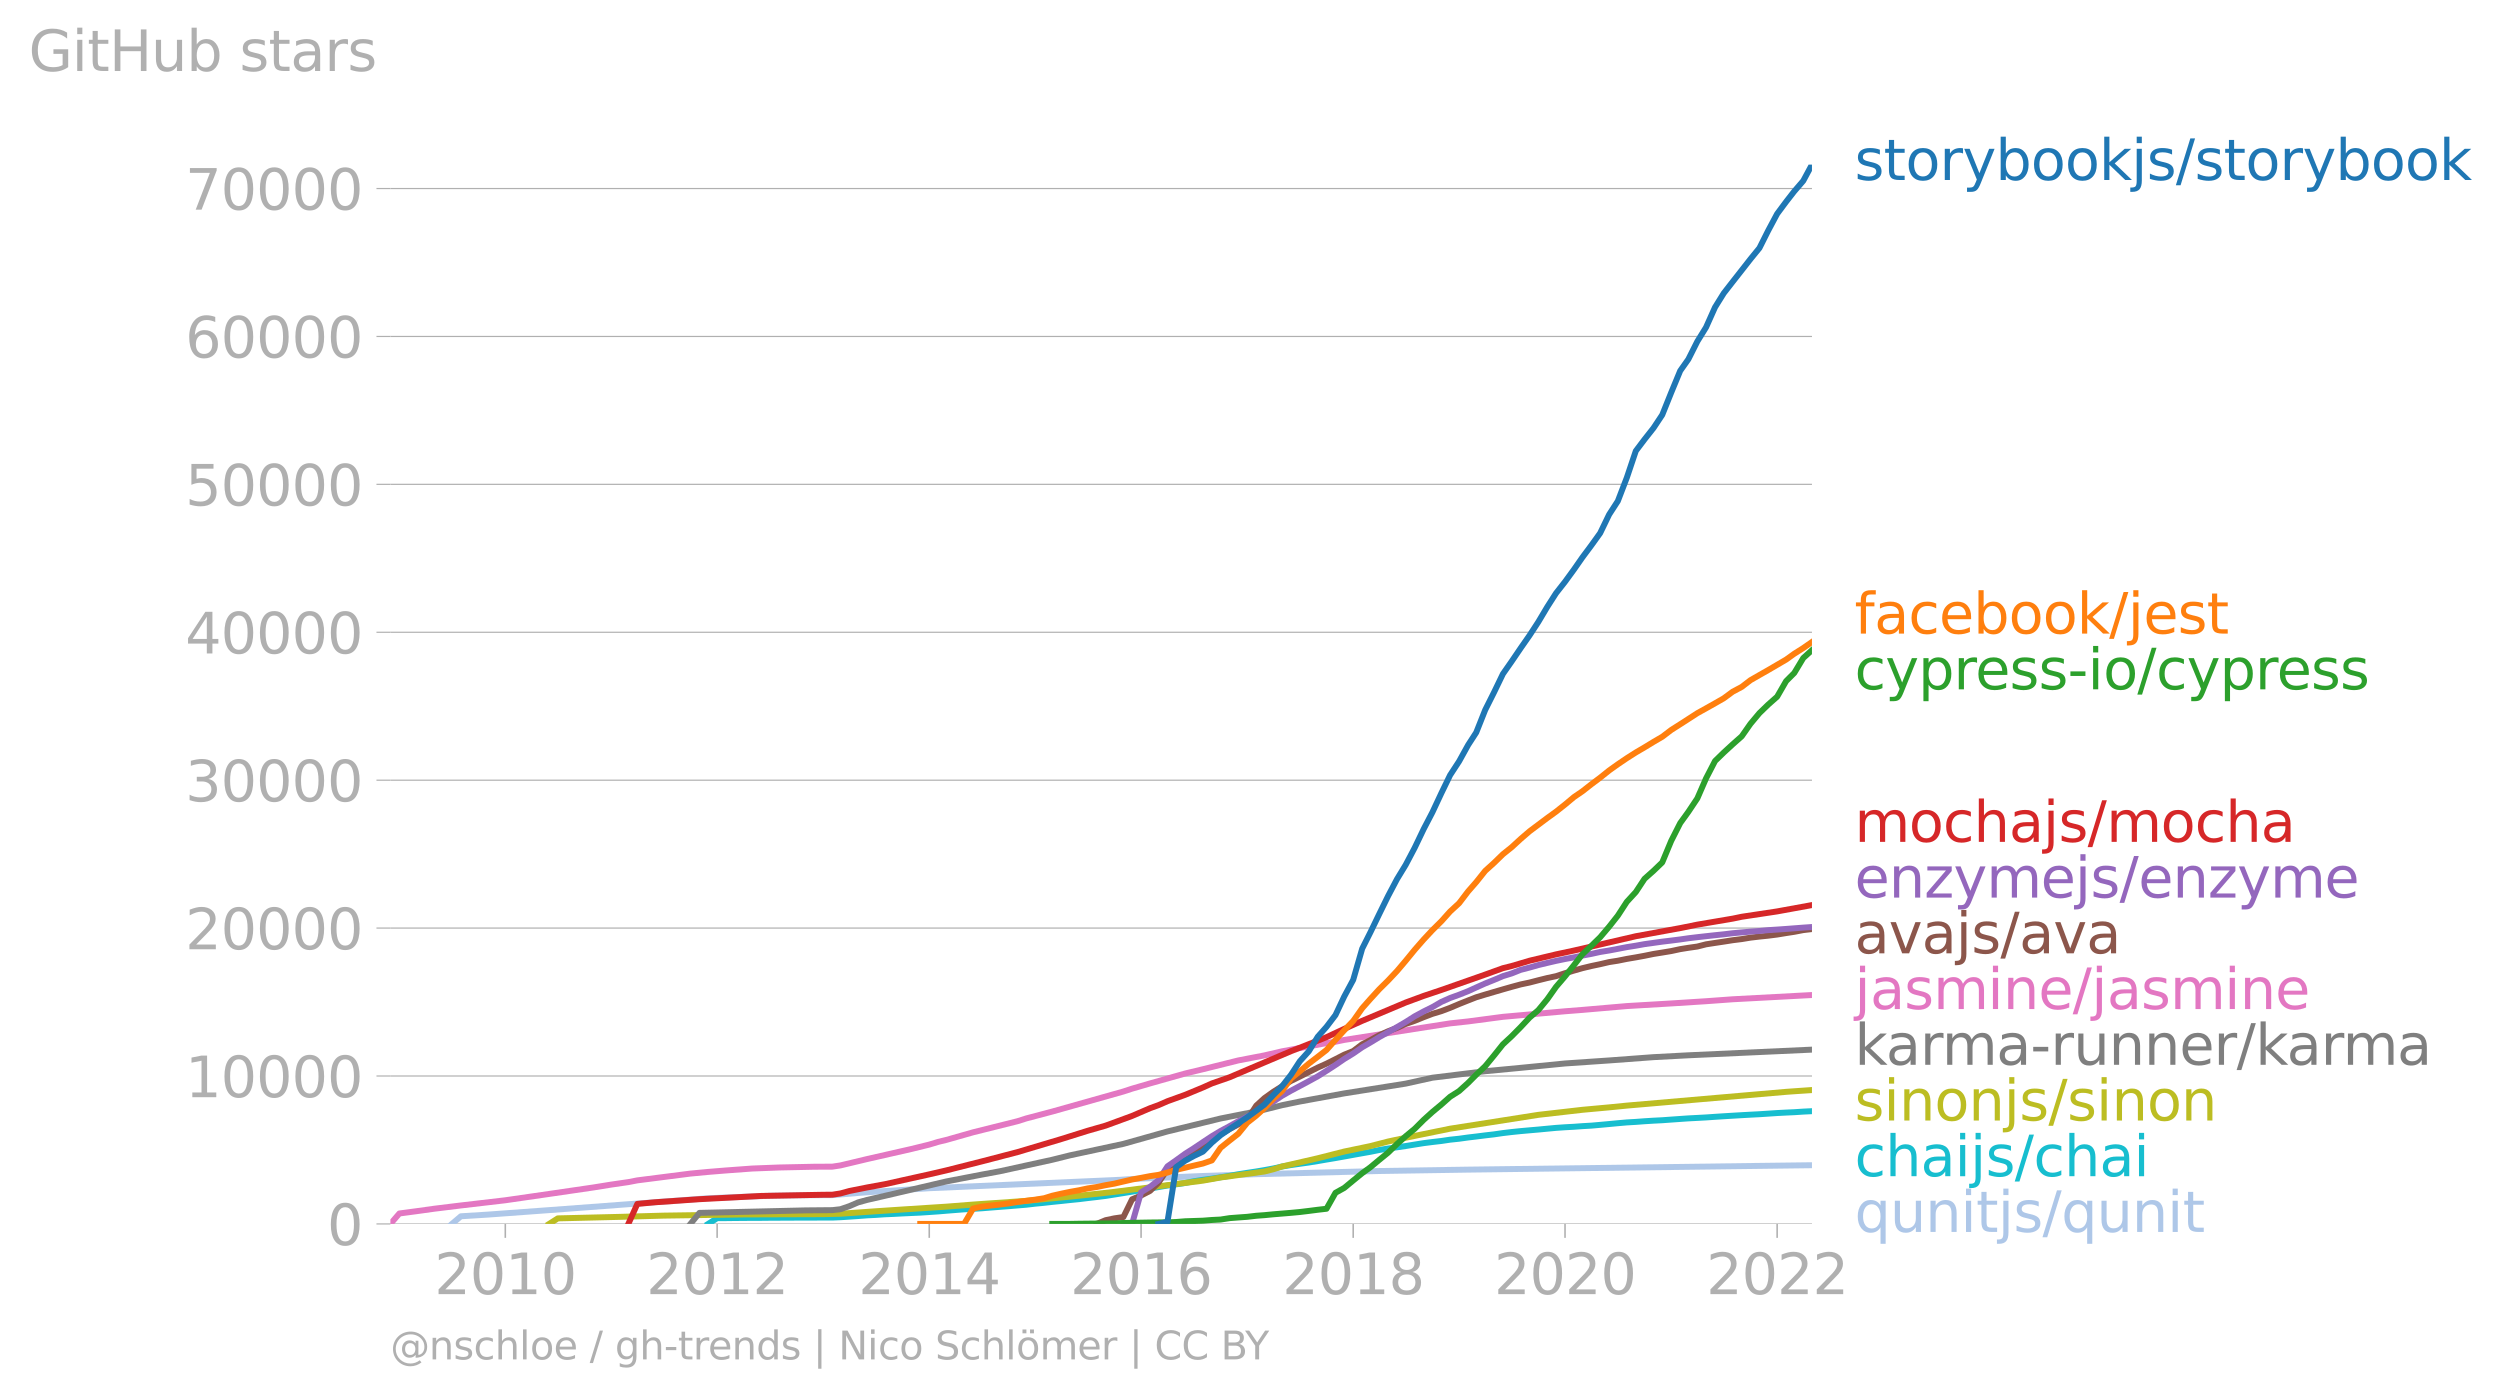 <?xml version="1.0" encoding="utf-8" standalone="no"?>
<!DOCTYPE svg PUBLIC "-//W3C//DTD SVG 1.1//EN"
  "http://www.w3.org/Graphics/SVG/1.1/DTD/svg11.dtd">
<svg xmlns:xlink="http://www.w3.org/1999/xlink" width="628.039pt" height="350.995pt" viewBox="0 0 628.039 350.995" xmlns="http://www.w3.org/2000/svg" version="1.1">
 <defs>
  <style type="text/css">*{stroke-linejoin: round; stroke-linecap: butt}</style>
 </defs>
 <g id="figure_1">
  <g id="patch_1">
   <path d="M 0 350.995 
L 628.039 350.995 
L 628.039 0 
L 0 0 
L 0 350.995 
z
" style="fill: none"/>
  </g>
  <g id="axes_1">
   <g id="patch_2">
    <path d="M 98.073 307.468 
L 455.193 307.468 
L 455.193 41.356 
L 98.073 41.356 
L 98.073 307.468 
z
" style="fill: none"/>
   </g>
   <g id="matplotlib.axis_1">
    <g id="xtick_1">
     <g id="line2d_1">
      <defs>
       <path id="m0d2589100b" d="M 0 0 
L 0 3.5 
" style="stroke: #b0b0b0; stroke-width: 0.4"/>
      </defs>
      <g>
       <use xlink:href="#m0d2589100b" x="126.94" y="307.468" style="fill: #b0b0b0; stroke: #b0b0b0; stroke-width: 0.4"/>
      </g>
     </g>
     <g id="text_1">
      <!-- 2010 -->
      <g style="fill: #b0b0b0" transform="translate(109.125 325.106)scale(0.14 -0.14)">
       <defs>
        <path id="DejaVuSans-32" d="M 1228 531 
L 3431 531 
L 3431 0 
L 469 0 
L 469 531 
Q 828 903 1448 1529 
Q 2069 2156 2228 2338 
Q 2531 2678 2651 2914 
Q 2772 3150 2772 3378 
Q 2772 3750 2511 3984 
Q 2250 4219 1831 4219 
Q 1534 4219 1204 4116 
Q 875 4013 500 3803 
L 500 4441 
Q 881 4594 1212 4672 
Q 1544 4750 1819 4750 
Q 2544 4750 2975 4387 
Q 3406 4025 3406 3419 
Q 3406 3131 3298 2873 
Q 3191 2616 2906 2266 
Q 2828 2175 2409 1742 
Q 1991 1309 1228 531 
z
" transform="scale(0.016)"/>
        <path id="DejaVuSans-30" d="M 2034 4250 
Q 1547 4250 1301 3770 
Q 1056 3291 1056 2328 
Q 1056 1369 1301 889 
Q 1547 409 2034 409 
Q 2525 409 2770 889 
Q 3016 1369 3016 2328 
Q 3016 3291 2770 3770 
Q 2525 4250 2034 4250 
z
M 2034 4750 
Q 2819 4750 3233 4129 
Q 3647 3509 3647 2328 
Q 3647 1150 3233 529 
Q 2819 -91 2034 -91 
Q 1250 -91 836 529 
Q 422 1150 422 2328 
Q 422 3509 836 4129 
Q 1250 4750 2034 4750 
z
" transform="scale(0.016)"/>
        <path id="DejaVuSans-31" d="M 794 531 
L 1825 531 
L 1825 4091 
L 703 3866 
L 703 4441 
L 1819 4666 
L 2450 4666 
L 2450 531 
L 3481 531 
L 3481 0 
L 794 0 
L 794 531 
z
" transform="scale(0.016)"/>
       </defs>
       <use xlink:href="#DejaVuSans-32"/>
       <use xlink:href="#DejaVuSans-30" x="63.623"/>
       <use xlink:href="#DejaVuSans-31" x="127.246"/>
       <use xlink:href="#DejaVuSans-30" x="190.869"/>
      </g>
     </g>
    </g>
    <g id="xtick_2">
     <g id="line2d_2">
      <g>
       <use xlink:href="#m0d2589100b" x="180.155" y="307.468" style="fill: #b0b0b0; stroke: #b0b0b0; stroke-width: 0.4"/>
      </g>
     </g>
     <g id="text_2">
      <!-- 2012 -->
      <g style="fill: #b0b0b0" transform="translate(162.34 325.106)scale(0.14 -0.14)">
       <use xlink:href="#DejaVuSans-32"/>
       <use xlink:href="#DejaVuSans-30" x="63.623"/>
       <use xlink:href="#DejaVuSans-31" x="127.246"/>
       <use xlink:href="#DejaVuSans-32" x="190.869"/>
      </g>
     </g>
    </g>
    <g id="xtick_3">
     <g id="line2d_3">
      <g>
       <use xlink:href="#m0d2589100b" x="233.442" y="307.468" style="fill: #b0b0b0; stroke: #b0b0b0; stroke-width: 0.4"/>
      </g>
     </g>
     <g id="text_3">
      <!-- 2014 -->
      <g style="fill: #b0b0b0" transform="translate(215.627 325.106)scale(0.14 -0.14)">
       <defs>
        <path id="DejaVuSans-34" d="M 2419 4116 
L 825 1625 
L 2419 1625 
L 2419 4116 
z
M 2253 4666 
L 3047 4666 
L 3047 1625 
L 3713 1625 
L 3713 1100 
L 3047 1100 
L 3047 0 
L 2419 0 
L 2419 1100 
L 313 1100 
L 313 1709 
L 2253 4666 
z
" transform="scale(0.016)"/>
       </defs>
       <use xlink:href="#DejaVuSans-32"/>
       <use xlink:href="#DejaVuSans-30" x="63.623"/>
       <use xlink:href="#DejaVuSans-31" x="127.246"/>
       <use xlink:href="#DejaVuSans-34" x="190.869"/>
      </g>
     </g>
    </g>
    <g id="xtick_4">
     <g id="line2d_4">
      <g>
       <use xlink:href="#m0d2589100b" x="286.656" y="307.468" style="fill: #b0b0b0; stroke: #b0b0b0; stroke-width: 0.4"/>
      </g>
     </g>
     <g id="text_4">
      <!-- 2016 -->
      <g style="fill: #b0b0b0" transform="translate(268.841 325.106)scale(0.14 -0.14)">
       <defs>
        <path id="DejaVuSans-36" d="M 2113 2584 
Q 1688 2584 1439 2293 
Q 1191 2003 1191 1497 
Q 1191 994 1439 701 
Q 1688 409 2113 409 
Q 2538 409 2786 701 
Q 3034 994 3034 1497 
Q 3034 2003 2786 2293 
Q 2538 2584 2113 2584 
z
M 3366 4563 
L 3366 3988 
Q 3128 4100 2886 4159 
Q 2644 4219 2406 4219 
Q 1781 4219 1451 3797 
Q 1122 3375 1075 2522 
Q 1259 2794 1537 2939 
Q 1816 3084 2150 3084 
Q 2853 3084 3261 2657 
Q 3669 2231 3669 1497 
Q 3669 778 3244 343 
Q 2819 -91 2113 -91 
Q 1303 -91 875 529 
Q 447 1150 447 2328 
Q 447 3434 972 4092 
Q 1497 4750 2381 4750 
Q 2619 4750 2861 4703 
Q 3103 4656 3366 4563 
z
" transform="scale(0.016)"/>
       </defs>
       <use xlink:href="#DejaVuSans-32"/>
       <use xlink:href="#DejaVuSans-30" x="63.623"/>
       <use xlink:href="#DejaVuSans-31" x="127.246"/>
       <use xlink:href="#DejaVuSans-36" x="190.869"/>
      </g>
     </g>
    </g>
    <g id="xtick_5">
     <g id="line2d_5">
      <g>
       <use xlink:href="#m0d2589100b" x="339.944" y="307.468" style="fill: #b0b0b0; stroke: #b0b0b0; stroke-width: 0.4"/>
      </g>
     </g>
     <g id="text_5">
      <!-- 2018 -->
      <g style="fill: #b0b0b0" transform="translate(322.129 325.106)scale(0.14 -0.14)">
       <defs>
        <path id="DejaVuSans-38" d="M 2034 2216 
Q 1584 2216 1326 1975 
Q 1069 1734 1069 1313 
Q 1069 891 1326 650 
Q 1584 409 2034 409 
Q 2484 409 2743 651 
Q 3003 894 3003 1313 
Q 3003 1734 2745 1975 
Q 2488 2216 2034 2216 
z
M 1403 2484 
Q 997 2584 770 2862 
Q 544 3141 544 3541 
Q 544 4100 942 4425 
Q 1341 4750 2034 4750 
Q 2731 4750 3128 4425 
Q 3525 4100 3525 3541 
Q 3525 3141 3298 2862 
Q 3072 2584 2669 2484 
Q 3125 2378 3379 2068 
Q 3634 1759 3634 1313 
Q 3634 634 3220 271 
Q 2806 -91 2034 -91 
Q 1263 -91 848 271 
Q 434 634 434 1313 
Q 434 1759 690 2068 
Q 947 2378 1403 2484 
z
M 1172 3481 
Q 1172 3119 1398 2916 
Q 1625 2713 2034 2713 
Q 2441 2713 2670 2916 
Q 2900 3119 2900 3481 
Q 2900 3844 2670 4047 
Q 2441 4250 2034 4250 
Q 1625 4250 1398 4047 
Q 1172 3844 1172 3481 
z
" transform="scale(0.016)"/>
       </defs>
       <use xlink:href="#DejaVuSans-32"/>
       <use xlink:href="#DejaVuSans-30" x="63.623"/>
       <use xlink:href="#DejaVuSans-31" x="127.246"/>
       <use xlink:href="#DejaVuSans-38" x="190.869"/>
      </g>
     </g>
    </g>
    <g id="xtick_6">
     <g id="line2d_6">
      <g>
       <use xlink:href="#m0d2589100b" x="393.158" y="307.468" style="fill: #b0b0b0; stroke: #b0b0b0; stroke-width: 0.4"/>
      </g>
     </g>
     <g id="text_6">
      <!-- 2020 -->
      <g style="fill: #b0b0b0" transform="translate(375.343 325.106)scale(0.14 -0.14)">
       <use xlink:href="#DejaVuSans-32"/>
       <use xlink:href="#DejaVuSans-30" x="63.623"/>
       <use xlink:href="#DejaVuSans-32" x="127.246"/>
       <use xlink:href="#DejaVuSans-30" x="190.869"/>
      </g>
     </g>
    </g>
    <g id="xtick_7">
     <g id="line2d_7">
      <g>
       <use xlink:href="#m0d2589100b" x="446.446" y="307.468" style="fill: #b0b0b0; stroke: #b0b0b0; stroke-width: 0.4"/>
      </g>
     </g>
     <g id="text_7">
      <!-- 2022 -->
      <g style="fill: #b0b0b0" transform="translate(428.631 325.106)scale(0.14 -0.14)">
       <use xlink:href="#DejaVuSans-32"/>
       <use xlink:href="#DejaVuSans-30" x="63.623"/>
       <use xlink:href="#DejaVuSans-32" x="127.246"/>
       <use xlink:href="#DejaVuSans-32" x="190.869"/>
      </g>
     </g>
    </g>
   </g>
   <g id="matplotlib.axis_2">
    <g id="ytick_1">
     <g id="line2d_8">
      <path d="M 98.073 307.468 
L 455.193 307.468 
" clip-path="url(#p552015703e)" style="fill: none; stroke: #b0b0b0; stroke-width: 0.3; stroke-linecap: square"/>
     </g>
     <g id="line2d_9">
      <defs>
       <path id="m1ef933a85f" d="M 0 0 
L -3.5 0 
" style="stroke: #b0b0b0; stroke-width: 0.3"/>
      </defs>
      <g>
       <use xlink:href="#m1ef933a85f" x="98.073" y="307.468" style="fill: #b0b0b0; stroke: #b0b0b0; stroke-width: 0.3"/>
      </g>
     </g>
     <g id="text_8">
      <!-- 0 -->
      <g style="fill: #b0b0b0" transform="translate(82.166 312.787)scale(0.14 -0.14)">
       <use xlink:href="#DejaVuSans-30"/>
      </g>
     </g>
    </g>
    <g id="ytick_2">
     <g id="line2d_10">
      <path d="M 98.073 270.31 
L 455.193 270.31 
" clip-path="url(#p552015703e)" style="fill: none; stroke: #b0b0b0; stroke-width: 0.3; stroke-linecap: square"/>
     </g>
     <g id="line2d_11">
      <g>
       <use xlink:href="#m1ef933a85f" x="98.073" y="270.31" style="fill: #b0b0b0; stroke: #b0b0b0; stroke-width: 0.3"/>
      </g>
     </g>
     <g id="text_9">
      <!-- 10000 -->
      <g style="fill: #b0b0b0" transform="translate(46.536 275.629)scale(0.14 -0.14)">
       <use xlink:href="#DejaVuSans-31"/>
       <use xlink:href="#DejaVuSans-30" x="63.623"/>
       <use xlink:href="#DejaVuSans-30" x="127.246"/>
       <use xlink:href="#DejaVuSans-30" x="190.869"/>
       <use xlink:href="#DejaVuSans-30" x="254.492"/>
      </g>
     </g>
    </g>
    <g id="ytick_3">
     <g id="line2d_12">
      <path d="M 98.073 233.151 
L 455.193 233.151 
" clip-path="url(#p552015703e)" style="fill: none; stroke: #b0b0b0; stroke-width: 0.3; stroke-linecap: square"/>
     </g>
     <g id="line2d_13">
      <g>
       <use xlink:href="#m1ef933a85f" x="98.073" y="233.151" style="fill: #b0b0b0; stroke: #b0b0b0; stroke-width: 0.3"/>
      </g>
     </g>
     <g id="text_10">
      <!-- 20000 -->
      <g style="fill: #b0b0b0" transform="translate(46.536 238.47)scale(0.14 -0.14)">
       <use xlink:href="#DejaVuSans-32"/>
       <use xlink:href="#DejaVuSans-30" x="63.623"/>
       <use xlink:href="#DejaVuSans-30" x="127.246"/>
       <use xlink:href="#DejaVuSans-30" x="190.869"/>
       <use xlink:href="#DejaVuSans-30" x="254.492"/>
      </g>
     </g>
    </g>
    <g id="ytick_4">
     <g id="line2d_14">
      <path d="M 98.073 195.993 
L 455.193 195.993 
" clip-path="url(#p552015703e)" style="fill: none; stroke: #b0b0b0; stroke-width: 0.3; stroke-linecap: square"/>
     </g>
     <g id="line2d_15">
      <g>
       <use xlink:href="#m1ef933a85f" x="98.073" y="195.993" style="fill: #b0b0b0; stroke: #b0b0b0; stroke-width: 0.3"/>
      </g>
     </g>
     <g id="text_11">
      <!-- 30000 -->
      <g style="fill: #b0b0b0" transform="translate(46.536 201.312)scale(0.14 -0.14)">
       <defs>
        <path id="DejaVuSans-33" d="M 2597 2516 
Q 3050 2419 3304 2112 
Q 3559 1806 3559 1356 
Q 3559 666 3084 287 
Q 2609 -91 1734 -91 
Q 1441 -91 1130 -33 
Q 819 25 488 141 
L 488 750 
Q 750 597 1062 519 
Q 1375 441 1716 441 
Q 2309 441 2620 675 
Q 2931 909 2931 1356 
Q 2931 1769 2642 2001 
Q 2353 2234 1838 2234 
L 1294 2234 
L 1294 2753 
L 1863 2753 
Q 2328 2753 2575 2939 
Q 2822 3125 2822 3475 
Q 2822 3834 2567 4026 
Q 2313 4219 1838 4219 
Q 1578 4219 1281 4162 
Q 984 4106 628 3988 
L 628 4550 
Q 988 4650 1302 4700 
Q 1616 4750 1894 4750 
Q 2613 4750 3031 4423 
Q 3450 4097 3450 3541 
Q 3450 3153 3228 2886 
Q 3006 2619 2597 2516 
z
" transform="scale(0.016)"/>
       </defs>
       <use xlink:href="#DejaVuSans-33"/>
       <use xlink:href="#DejaVuSans-30" x="63.623"/>
       <use xlink:href="#DejaVuSans-30" x="127.246"/>
       <use xlink:href="#DejaVuSans-30" x="190.869"/>
       <use xlink:href="#DejaVuSans-30" x="254.492"/>
      </g>
     </g>
    </g>
    <g id="ytick_5">
     <g id="line2d_16">
      <path d="M 98.073 158.835 
L 455.193 158.835 
" clip-path="url(#p552015703e)" style="fill: none; stroke: #b0b0b0; stroke-width: 0.3; stroke-linecap: square"/>
     </g>
     <g id="line2d_17">
      <g>
       <use xlink:href="#m1ef933a85f" x="98.073" y="158.835" style="fill: #b0b0b0; stroke: #b0b0b0; stroke-width: 0.3"/>
      </g>
     </g>
     <g id="text_12">
      <!-- 40000 -->
      <g style="fill: #b0b0b0" transform="translate(46.536 164.154)scale(0.14 -0.14)">
       <use xlink:href="#DejaVuSans-34"/>
       <use xlink:href="#DejaVuSans-30" x="63.623"/>
       <use xlink:href="#DejaVuSans-30" x="127.246"/>
       <use xlink:href="#DejaVuSans-30" x="190.869"/>
       <use xlink:href="#DejaVuSans-30" x="254.492"/>
      </g>
     </g>
    </g>
    <g id="ytick_6">
     <g id="line2d_18">
      <path d="M 98.073 121.677 
L 455.193 121.677 
" clip-path="url(#p552015703e)" style="fill: none; stroke: #b0b0b0; stroke-width: 0.3; stroke-linecap: square"/>
     </g>
     <g id="line2d_19">
      <g>
       <use xlink:href="#m1ef933a85f" x="98.073" y="121.677" style="fill: #b0b0b0; stroke: #b0b0b0; stroke-width: 0.3"/>
      </g>
     </g>
     <g id="text_13">
      <!-- 50000 -->
      <g style="fill: #b0b0b0" transform="translate(46.536 126.996)scale(0.14 -0.14)">
       <defs>
        <path id="DejaVuSans-35" d="M 691 4666 
L 3169 4666 
L 3169 4134 
L 1269 4134 
L 1269 2991 
Q 1406 3038 1543 3061 
Q 1681 3084 1819 3084 
Q 2600 3084 3056 2656 
Q 3513 2228 3513 1497 
Q 3513 744 3044 326 
Q 2575 -91 1722 -91 
Q 1428 -91 1123 -41 
Q 819 9 494 109 
L 494 744 
Q 775 591 1075 516 
Q 1375 441 1709 441 
Q 2250 441 2565 725 
Q 2881 1009 2881 1497 
Q 2881 1984 2565 2268 
Q 2250 2553 1709 2553 
Q 1456 2553 1204 2497 
Q 953 2441 691 2322 
L 691 4666 
z
" transform="scale(0.016)"/>
       </defs>
       <use xlink:href="#DejaVuSans-35"/>
       <use xlink:href="#DejaVuSans-30" x="63.623"/>
       <use xlink:href="#DejaVuSans-30" x="127.246"/>
       <use xlink:href="#DejaVuSans-30" x="190.869"/>
       <use xlink:href="#DejaVuSans-30" x="254.492"/>
      </g>
     </g>
    </g>
    <g id="ytick_7">
     <g id="line2d_20">
      <path d="M 98.073 84.519 
L 455.193 84.519 
" clip-path="url(#p552015703e)" style="fill: none; stroke: #b0b0b0; stroke-width: 0.3; stroke-linecap: square"/>
     </g>
     <g id="line2d_21">
      <g>
       <use xlink:href="#m1ef933a85f" x="98.073" y="84.519" style="fill: #b0b0b0; stroke: #b0b0b0; stroke-width: 0.3"/>
      </g>
     </g>
     <g id="text_14">
      <!-- 60000 -->
      <g style="fill: #b0b0b0" transform="translate(46.536 89.838)scale(0.14 -0.14)">
       <use xlink:href="#DejaVuSans-36"/>
       <use xlink:href="#DejaVuSans-30" x="63.623"/>
       <use xlink:href="#DejaVuSans-30" x="127.246"/>
       <use xlink:href="#DejaVuSans-30" x="190.869"/>
       <use xlink:href="#DejaVuSans-30" x="254.492"/>
      </g>
     </g>
    </g>
    <g id="ytick_8">
     <g id="line2d_22">
      <path d="M 98.073 47.361 
L 455.193 47.361 
" clip-path="url(#p552015703e)" style="fill: none; stroke: #b0b0b0; stroke-width: 0.3; stroke-linecap: square"/>
     </g>
     <g id="line2d_23">
      <g>
       <use xlink:href="#m1ef933a85f" x="98.073" y="47.361" style="fill: #b0b0b0; stroke: #b0b0b0; stroke-width: 0.3"/>
      </g>
     </g>
     <g id="text_15">
      <!-- 70000 -->
      <g style="fill: #b0b0b0" transform="translate(46.536 52.679)scale(0.14 -0.14)">
       <defs>
        <path id="DejaVuSans-37" d="M 525 4666 
L 3525 4666 
L 3525 4397 
L 1831 0 
L 1172 0 
L 2766 4134 
L 525 4134 
L 525 4666 
z
" transform="scale(0.016)"/>
       </defs>
       <use xlink:href="#DejaVuSans-37"/>
       <use xlink:href="#DejaVuSans-30" x="63.623"/>
       <use xlink:href="#DejaVuSans-30" x="127.246"/>
       <use xlink:href="#DejaVuSans-30" x="190.869"/>
       <use xlink:href="#DejaVuSans-30" x="254.492"/>
      </g>
     </g>
    </g>
    <g id="text_16">
     <!-- GitHub stars -->
     <g style="fill: #b0b0b0" transform="translate(7.2 17.838)scale(0.14 -0.14)">
      <defs>
       <path id="DejaVuSans-47" d="M 3809 666 
L 3809 1919 
L 2778 1919 
L 2778 2438 
L 4434 2438 
L 4434 434 
Q 4069 175 3628 42 
Q 3188 -91 2688 -91 
Q 1594 -91 976 548 
Q 359 1188 359 2328 
Q 359 3472 976 4111 
Q 1594 4750 2688 4750 
Q 3144 4750 3555 4637 
Q 3966 4525 4313 4306 
L 4313 3634 
Q 3963 3931 3569 4081 
Q 3175 4231 2741 4231 
Q 1884 4231 1454 3753 
Q 1025 3275 1025 2328 
Q 1025 1384 1454 906 
Q 1884 428 2741 428 
Q 3075 428 3337 486 
Q 3600 544 3809 666 
z
" transform="scale(0.016)"/>
       <path id="DejaVuSans-69" d="M 603 3500 
L 1178 3500 
L 1178 0 
L 603 0 
L 603 3500 
z
M 603 4863 
L 1178 4863 
L 1178 4134 
L 603 4134 
L 603 4863 
z
" transform="scale(0.016)"/>
       <path id="DejaVuSans-74" d="M 1172 4494 
L 1172 3500 
L 2356 3500 
L 2356 3053 
L 1172 3053 
L 1172 1153 
Q 1172 725 1289 603 
Q 1406 481 1766 481 
L 2356 481 
L 2356 0 
L 1766 0 
Q 1100 0 847 248 
Q 594 497 594 1153 
L 594 3053 
L 172 3053 
L 172 3500 
L 594 3500 
L 594 4494 
L 1172 4494 
z
" transform="scale(0.016)"/>
       <path id="DejaVuSans-48" d="M 628 4666 
L 1259 4666 
L 1259 2753 
L 3553 2753 
L 3553 4666 
L 4184 4666 
L 4184 0 
L 3553 0 
L 3553 2222 
L 1259 2222 
L 1259 0 
L 628 0 
L 628 4666 
z
" transform="scale(0.016)"/>
       <path id="DejaVuSans-75" d="M 544 1381 
L 544 3500 
L 1119 3500 
L 1119 1403 
Q 1119 906 1312 657 
Q 1506 409 1894 409 
Q 2359 409 2629 706 
Q 2900 1003 2900 1516 
L 2900 3500 
L 3475 3500 
L 3475 0 
L 2900 0 
L 2900 538 
Q 2691 219 2414 64 
Q 2138 -91 1772 -91 
Q 1169 -91 856 284 
Q 544 659 544 1381 
z
M 1991 3584 
L 1991 3584 
z
" transform="scale(0.016)"/>
       <path id="DejaVuSans-62" d="M 3116 1747 
Q 3116 2381 2855 2742 
Q 2594 3103 2138 3103 
Q 1681 3103 1420 2742 
Q 1159 2381 1159 1747 
Q 1159 1113 1420 752 
Q 1681 391 2138 391 
Q 2594 391 2855 752 
Q 3116 1113 3116 1747 
z
M 1159 2969 
Q 1341 3281 1617 3432 
Q 1894 3584 2278 3584 
Q 2916 3584 3314 3078 
Q 3713 2572 3713 1747 
Q 3713 922 3314 415 
Q 2916 -91 2278 -91 
Q 1894 -91 1617 61 
Q 1341 213 1159 525 
L 1159 0 
L 581 0 
L 581 4863 
L 1159 4863 
L 1159 2969 
z
" transform="scale(0.016)"/>
       <path id="DejaVuSans-20" transform="scale(0.016)"/>
       <path id="DejaVuSans-73" d="M 2834 3397 
L 2834 2853 
Q 2591 2978 2328 3040 
Q 2066 3103 1784 3103 
Q 1356 3103 1142 2972 
Q 928 2841 928 2578 
Q 928 2378 1081 2264 
Q 1234 2150 1697 2047 
L 1894 2003 
Q 2506 1872 2764 1633 
Q 3022 1394 3022 966 
Q 3022 478 2636 193 
Q 2250 -91 1575 -91 
Q 1294 -91 989 -36 
Q 684 19 347 128 
L 347 722 
Q 666 556 975 473 
Q 1284 391 1588 391 
Q 1994 391 2212 530 
Q 2431 669 2431 922 
Q 2431 1156 2273 1281 
Q 2116 1406 1581 1522 
L 1381 1569 
Q 847 1681 609 1914 
Q 372 2147 372 2553 
Q 372 3047 722 3315 
Q 1072 3584 1716 3584 
Q 2034 3584 2315 3537 
Q 2597 3491 2834 3397 
z
" transform="scale(0.016)"/>
       <path id="DejaVuSans-61" d="M 2194 1759 
Q 1497 1759 1228 1600 
Q 959 1441 959 1056 
Q 959 750 1161 570 
Q 1363 391 1709 391 
Q 2188 391 2477 730 
Q 2766 1069 2766 1631 
L 2766 1759 
L 2194 1759 
z
M 3341 1997 
L 3341 0 
L 2766 0 
L 2766 531 
Q 2569 213 2275 61 
Q 1981 -91 1556 -91 
Q 1019 -91 701 211 
Q 384 513 384 1019 
Q 384 1609 779 1909 
Q 1175 2209 1959 2209 
L 2766 2209 
L 2766 2266 
Q 2766 2663 2505 2880 
Q 2244 3097 1772 3097 
Q 1472 3097 1187 3025 
Q 903 2953 641 2809 
L 641 3341 
Q 956 3463 1253 3523 
Q 1550 3584 1831 3584 
Q 2591 3584 2966 3190 
Q 3341 2797 3341 1997 
z
" transform="scale(0.016)"/>
       <path id="DejaVuSans-72" d="M 2631 2963 
Q 2534 3019 2420 3045 
Q 2306 3072 2169 3072 
Q 1681 3072 1420 2755 
Q 1159 2438 1159 1844 
L 1159 0 
L 581 0 
L 581 3500 
L 1159 3500 
L 1159 2956 
Q 1341 3275 1631 3429 
Q 1922 3584 2338 3584 
Q 2397 3584 2469 3576 
Q 2541 3569 2628 3553 
L 2631 2963 
z
" transform="scale(0.016)"/>
      </defs>
      <use xlink:href="#DejaVuSans-47"/>
      <use xlink:href="#DejaVuSans-69" x="77.49"/>
      <use xlink:href="#DejaVuSans-74" x="105.273"/>
      <use xlink:href="#DejaVuSans-48" x="144.482"/>
      <use xlink:href="#DejaVuSans-75" x="219.678"/>
      <use xlink:href="#DejaVuSans-62" x="283.057"/>
      <use xlink:href="#DejaVuSans-20" x="346.533"/>
      <use xlink:href="#DejaVuSans-73" x="378.32"/>
      <use xlink:href="#DejaVuSans-74" x="430.42"/>
      <use xlink:href="#DejaVuSans-61" x="469.629"/>
      <use xlink:href="#DejaVuSans-72" x="530.908"/>
      <use xlink:href="#DejaVuSans-73" x="572.021"/>
     </g>
    </g>
   </g>
   <g id="line2d_24">
    <path d="M 113.527 307.468 
L 115.787 305.547 
L 122.493 305.131 
L 137.948 304.001 
L 177.895 301.017 
L 193.422 300.385 
L 202.388 300.267 
L 209.095 300.233 
L 215.582 299.687 
L 220.029 299.364 
L 233.442 298.498 
L 279.95 296.454 
L 284.397 296.183 
L 295.477 295.711 
L 302.183 295.425 
L 315.596 294.979 
L 346.504 294.176 
L 368.811 293.827 
L 455.193 292.72 
L 455.193 292.72 
" clip-path="url(#p552015703e)" style="fill: none; stroke: #aec7e8; stroke-width: 1.5; stroke-linecap: square"/>
   </g>
   <g id="line2d_25">
    <path d="M 177.895 307.468 
L 180.155 306.026 
L 182.414 306.011 
L 184.528 305.985 
L 186.788 305.967 
L 188.975 305.948 
L 191.235 305.944 
L 193.422 305.922 
L 195.682 305.911 
L 197.941 305.9 
L 200.128 305.889 
L 202.388 305.885 
L 204.575 305.877 
L 206.835 305.874 
L 209.095 305.874 
L 211.136 305.785 
L 213.395 305.64 
L 215.582 305.487 
L 217.842 305.316 
L 220.029 305.205 
L 222.289 305.049 
L 224.549 304.952 
L 226.735 304.833 
L 228.995 304.726 
L 231.182 304.629 
L 233.442 304.48 
L 235.702 304.324 
L 237.743 304.153 
L 240.003 303.975 
L 242.19 303.804 
L 244.449 303.678 
L 246.636 303.54 
L 248.896 303.358 
L 251.156 303.183 
L 253.343 303.016 
L 255.602 302.83 
L 257.789 302.648 
L 260.049 302.385 
L 262.309 302.165 
L 264.35 301.935 
L 266.61 301.705 
L 268.797 301.47 
L 271.057 301.244 
L 273.243 300.976 
L 275.503 300.716 
L 277.763 300.434 
L 279.95 300.088 
L 282.21 299.724 
L 284.397 299.36 
L 286.656 298.981 
L 288.916 298.587 
L 291.03 298.212 
L 293.29 297.825 
L 295.477 297.521 
L 297.737 297.175 
L 299.924 296.748 
L 302.183 296.395 
L 304.443 296.09 
L 306.63 295.748 
L 308.89 295.391 
L 311.077 294.99 
L 313.337 294.633 
L 315.596 294.292 
L 317.637 293.95 
L 319.897 293.533 
L 322.084 293.043 
L 324.344 292.675 
L 326.531 292.359 
L 328.791 292.043 
L 331.05 291.676 
L 333.237 291.3 
L 335.497 290.921 
L 337.684 290.531 
L 339.944 290.119 
L 342.204 289.714 
L 344.245 289.353 
L 346.504 288.896 
L 348.691 288.525 
L 350.951 288.22 
L 353.138 287.9 
L 355.398 287.532 
L 357.658 287.172 
L 359.844 286.893 
L 362.104 286.63 
L 364.291 286.306 
L 366.551 286.068 
L 368.811 285.753 
L 370.852 285.511 
L 373.112 285.225 
L 375.299 284.972 
L 377.558 284.645 
L 379.745 284.385 
L 382.005 284.151 
L 384.265 283.95 
L 386.452 283.761 
L 388.712 283.545 
L 390.898 283.341 
L 393.158 283.185 
L 395.418 283.062 
L 397.532 282.906 
L 399.792 282.776 
L 401.979 282.583 
L 404.238 282.375 
L 406.425 282.167 
L 408.685 281.97 
L 410.945 281.836 
L 413.132 281.673 
L 415.392 281.531 
L 417.579 281.42 
L 419.838 281.256 
L 422.098 281.097 
L 424.139 280.955 
L 426.399 280.837 
L 428.586 280.718 
L 430.846 280.562 
L 433.033 280.42 
L 435.292 280.283 
L 437.552 280.149 
L 439.739 280.026 
L 441.999 279.908 
L 444.186 279.766 
L 446.446 279.614 
L 448.705 279.495 
L 450.746 279.402 
L 453.006 279.254 
L 455.193 279.146 
" clip-path="url(#p552015703e)" style="fill: none; stroke: #17becf; stroke-width: 1.5; stroke-linecap: square"/>
   </g>
   <g id="line2d_26">
    <path d="M 137.948 307.468 
L 140.134 306.074 
L 155.807 305.692 
L 166.742 305.383 
L 186.788 305.086 
L 206.835 305.015 
L 211.136 304.911 
L 220.029 304.287 
L 226.735 303.841 
L 237.743 303.131 
L 244.449 302.604 
L 257.789 301.675 
L 271.057 300.389 
L 279.95 299.412 
L 302.183 296.599 
L 306.63 295.8 
L 317.637 294.303 
L 319.897 293.734 
L 322.084 293.032 
L 331.05 290.97 
L 337.684 289.286 
L 344.245 287.919 
L 348.691 286.771 
L 353.138 285.816 
L 364.291 283.542 
L 386.452 280.067 
L 397.532 278.8 
L 404.238 278.187 
L 408.685 277.745 
L 448.705 274.286 
L 455.193 273.829 
L 455.193 273.829 
" clip-path="url(#p552015703e)" style="fill: none; stroke: #bcbd22; stroke-width: 1.5; stroke-linecap: square"/>
   </g>
   <g id="text_17">
    <!-- storybookjs/storybook -->
    <g style="fill: #1f77b4" transform="translate(465.907 45.219)scale(0.14 -0.14)">
     <defs>
      <path id="DejaVuSans-6f" d="M 1959 3097 
Q 1497 3097 1228 2736 
Q 959 2375 959 1747 
Q 959 1119 1226 758 
Q 1494 397 1959 397 
Q 2419 397 2687 759 
Q 2956 1122 2956 1747 
Q 2956 2369 2687 2733 
Q 2419 3097 1959 3097 
z
M 1959 3584 
Q 2709 3584 3137 3096 
Q 3566 2609 3566 1747 
Q 3566 888 3137 398 
Q 2709 -91 1959 -91 
Q 1206 -91 779 398 
Q 353 888 353 1747 
Q 353 2609 779 3096 
Q 1206 3584 1959 3584 
z
" transform="scale(0.016)"/>
      <path id="DejaVuSans-79" d="M 2059 -325 
Q 1816 -950 1584 -1140 
Q 1353 -1331 966 -1331 
L 506 -1331 
L 506 -850 
L 844 -850 
Q 1081 -850 1212 -737 
Q 1344 -625 1503 -206 
L 1606 56 
L 191 3500 
L 800 3500 
L 1894 763 
L 2988 3500 
L 3597 3500 
L 2059 -325 
z
" transform="scale(0.016)"/>
      <path id="DejaVuSans-6b" d="M 581 4863 
L 1159 4863 
L 1159 1991 
L 2875 3500 
L 3609 3500 
L 1753 1863 
L 3688 0 
L 2938 0 
L 1159 1709 
L 1159 0 
L 581 0 
L 581 4863 
z
" transform="scale(0.016)"/>
      <path id="DejaVuSans-6a" d="M 603 3500 
L 1178 3500 
L 1178 -63 
Q 1178 -731 923 -1031 
Q 669 -1331 103 -1331 
L -116 -1331 
L -116 -844 
L 38 -844 
Q 366 -844 484 -692 
Q 603 -541 603 -63 
L 603 3500 
z
M 603 4863 
L 1178 4863 
L 1178 4134 
L 603 4134 
L 603 4863 
z
" transform="scale(0.016)"/>
      <path id="DejaVuSans-2f" d="M 1625 4666 
L 2156 4666 
L 531 -594 
L 0 -594 
L 1625 4666 
z
" transform="scale(0.016)"/>
     </defs>
     <use xlink:href="#DejaVuSans-73"/>
     <use xlink:href="#DejaVuSans-74" x="52.1"/>
     <use xlink:href="#DejaVuSans-6f" x="91.309"/>
     <use xlink:href="#DejaVuSans-72" x="152.49"/>
     <use xlink:href="#DejaVuSans-79" x="193.604"/>
     <use xlink:href="#DejaVuSans-62" x="252.783"/>
     <use xlink:href="#DejaVuSans-6f" x="316.26"/>
     <use xlink:href="#DejaVuSans-6f" x="377.441"/>
     <use xlink:href="#DejaVuSans-6b" x="438.623"/>
     <use xlink:href="#DejaVuSans-6a" x="496.533"/>
     <use xlink:href="#DejaVuSans-73" x="524.316"/>
     <use xlink:href="#DejaVuSans-2f" x="576.416"/>
     <use xlink:href="#DejaVuSans-73" x="610.107"/>
     <use xlink:href="#DejaVuSans-74" x="662.207"/>
     <use xlink:href="#DejaVuSans-6f" x="701.416"/>
     <use xlink:href="#DejaVuSans-72" x="762.598"/>
     <use xlink:href="#DejaVuSans-79" x="803.711"/>
     <use xlink:href="#DejaVuSans-62" x="862.891"/>
     <use xlink:href="#DejaVuSans-6f" x="926.367"/>
     <use xlink:href="#DejaVuSans-6f" x="987.549"/>
     <use xlink:href="#DejaVuSans-6b" x="1048.73"/>
    </g>
   </g>
   <g id="text_18">
    <!-- facebook/jest -->
    <g style="fill: #ff7f0e" transform="translate(465.907 159.165)scale(0.14 -0.14)">
     <defs>
      <path id="DejaVuSans-66" d="M 2375 4863 
L 2375 4384 
L 1825 4384 
Q 1516 4384 1395 4259 
Q 1275 4134 1275 3809 
L 1275 3500 
L 2222 3500 
L 2222 3053 
L 1275 3053 
L 1275 0 
L 697 0 
L 697 3053 
L 147 3053 
L 147 3500 
L 697 3500 
L 697 3744 
Q 697 4328 969 4595 
Q 1241 4863 1831 4863 
L 2375 4863 
z
" transform="scale(0.016)"/>
      <path id="DejaVuSans-63" d="M 3122 3366 
L 3122 2828 
Q 2878 2963 2633 3030 
Q 2388 3097 2138 3097 
Q 1578 3097 1268 2742 
Q 959 2388 959 1747 
Q 959 1106 1268 751 
Q 1578 397 2138 397 
Q 2388 397 2633 464 
Q 2878 531 3122 666 
L 3122 134 
Q 2881 22 2623 -34 
Q 2366 -91 2075 -91 
Q 1284 -91 818 406 
Q 353 903 353 1747 
Q 353 2603 823 3093 
Q 1294 3584 2113 3584 
Q 2378 3584 2631 3529 
Q 2884 3475 3122 3366 
z
" transform="scale(0.016)"/>
      <path id="DejaVuSans-65" d="M 3597 1894 
L 3597 1613 
L 953 1613 
Q 991 1019 1311 708 
Q 1631 397 2203 397 
Q 2534 397 2845 478 
Q 3156 559 3463 722 
L 3463 178 
Q 3153 47 2828 -22 
Q 2503 -91 2169 -91 
Q 1331 -91 842 396 
Q 353 884 353 1716 
Q 353 2575 817 3079 
Q 1281 3584 2069 3584 
Q 2775 3584 3186 3129 
Q 3597 2675 3597 1894 
z
M 3022 2063 
Q 3016 2534 2758 2815 
Q 2500 3097 2075 3097 
Q 1594 3097 1305 2825 
Q 1016 2553 972 2059 
L 3022 2063 
z
" transform="scale(0.016)"/>
     </defs>
     <use xlink:href="#DejaVuSans-66"/>
     <use xlink:href="#DejaVuSans-61" x="35.205"/>
     <use xlink:href="#DejaVuSans-63" x="96.484"/>
     <use xlink:href="#DejaVuSans-65" x="151.465"/>
     <use xlink:href="#DejaVuSans-62" x="212.988"/>
     <use xlink:href="#DejaVuSans-6f" x="276.465"/>
     <use xlink:href="#DejaVuSans-6f" x="337.646"/>
     <use xlink:href="#DejaVuSans-6b" x="398.828"/>
     <use xlink:href="#DejaVuSans-2f" x="456.738"/>
     <use xlink:href="#DejaVuSans-6a" x="490.43"/>
     <use xlink:href="#DejaVuSans-65" x="518.213"/>
     <use xlink:href="#DejaVuSans-73" x="579.736"/>
     <use xlink:href="#DejaVuSans-74" x="631.836"/>
    </g>
   </g>
   <g id="text_19">
    <!-- cypress-io/cypress -->
    <g style="fill: #2ca02c" transform="translate(465.907 173.165)scale(0.14 -0.14)">
     <defs>
      <path id="DejaVuSans-70" d="M 1159 525 
L 1159 -1331 
L 581 -1331 
L 581 3500 
L 1159 3500 
L 1159 2969 
Q 1341 3281 1617 3432 
Q 1894 3584 2278 3584 
Q 2916 3584 3314 3078 
Q 3713 2572 3713 1747 
Q 3713 922 3314 415 
Q 2916 -91 2278 -91 
Q 1894 -91 1617 61 
Q 1341 213 1159 525 
z
M 3116 1747 
Q 3116 2381 2855 2742 
Q 2594 3103 2138 3103 
Q 1681 3103 1420 2742 
Q 1159 2381 1159 1747 
Q 1159 1113 1420 752 
Q 1681 391 2138 391 
Q 2594 391 2855 752 
Q 3116 1113 3116 1747 
z
" transform="scale(0.016)"/>
      <path id="DejaVuSans-2d" d="M 313 2009 
L 1997 2009 
L 1997 1497 
L 313 1497 
L 313 2009 
z
" transform="scale(0.016)"/>
     </defs>
     <use xlink:href="#DejaVuSans-63"/>
     <use xlink:href="#DejaVuSans-79" x="54.98"/>
     <use xlink:href="#DejaVuSans-70" x="114.16"/>
     <use xlink:href="#DejaVuSans-72" x="177.637"/>
     <use xlink:href="#DejaVuSans-65" x="216.5"/>
     <use xlink:href="#DejaVuSans-73" x="278.023"/>
     <use xlink:href="#DejaVuSans-73" x="330.123"/>
     <use xlink:href="#DejaVuSans-2d" x="382.223"/>
     <use xlink:href="#DejaVuSans-69" x="418.307"/>
     <use xlink:href="#DejaVuSans-6f" x="446.09"/>
     <use xlink:href="#DejaVuSans-2f" x="507.271"/>
     <use xlink:href="#DejaVuSans-63" x="540.963"/>
     <use xlink:href="#DejaVuSans-79" x="595.943"/>
     <use xlink:href="#DejaVuSans-70" x="655.123"/>
     <use xlink:href="#DejaVuSans-72" x="718.6"/>
     <use xlink:href="#DejaVuSans-65" x="757.463"/>
     <use xlink:href="#DejaVuSans-73" x="818.986"/>
     <use xlink:href="#DejaVuSans-73" x="871.086"/>
    </g>
   </g>
   <g id="text_20">
    <!-- mochajs/mocha -->
    <g style="fill: #d62728" transform="translate(465.907 211.487)scale(0.14 -0.14)">
     <defs>
      <path id="DejaVuSans-6d" d="M 3328 2828 
Q 3544 3216 3844 3400 
Q 4144 3584 4550 3584 
Q 5097 3584 5394 3201 
Q 5691 2819 5691 2113 
L 5691 0 
L 5113 0 
L 5113 2094 
Q 5113 2597 4934 2840 
Q 4756 3084 4391 3084 
Q 3944 3084 3684 2787 
Q 3425 2491 3425 1978 
L 3425 0 
L 2847 0 
L 2847 2094 
Q 2847 2600 2669 2842 
Q 2491 3084 2119 3084 
Q 1678 3084 1418 2786 
Q 1159 2488 1159 1978 
L 1159 0 
L 581 0 
L 581 3500 
L 1159 3500 
L 1159 2956 
Q 1356 3278 1631 3431 
Q 1906 3584 2284 3584 
Q 2666 3584 2933 3390 
Q 3200 3197 3328 2828 
z
" transform="scale(0.016)"/>
      <path id="DejaVuSans-68" d="M 3513 2113 
L 3513 0 
L 2938 0 
L 2938 2094 
Q 2938 2591 2744 2837 
Q 2550 3084 2163 3084 
Q 1697 3084 1428 2787 
Q 1159 2491 1159 1978 
L 1159 0 
L 581 0 
L 581 4863 
L 1159 4863 
L 1159 2956 
Q 1366 3272 1645 3428 
Q 1925 3584 2291 3584 
Q 2894 3584 3203 3211 
Q 3513 2838 3513 2113 
z
" transform="scale(0.016)"/>
     </defs>
     <use xlink:href="#DejaVuSans-6d"/>
     <use xlink:href="#DejaVuSans-6f" x="97.412"/>
     <use xlink:href="#DejaVuSans-63" x="158.594"/>
     <use xlink:href="#DejaVuSans-68" x="213.574"/>
     <use xlink:href="#DejaVuSans-61" x="276.953"/>
     <use xlink:href="#DejaVuSans-6a" x="338.232"/>
     <use xlink:href="#DejaVuSans-73" x="366.016"/>
     <use xlink:href="#DejaVuSans-2f" x="418.115"/>
     <use xlink:href="#DejaVuSans-6d" x="451.807"/>
     <use xlink:href="#DejaVuSans-6f" x="549.219"/>
     <use xlink:href="#DejaVuSans-63" x="610.4"/>
     <use xlink:href="#DejaVuSans-68" x="665.381"/>
     <use xlink:href="#DejaVuSans-61" x="728.76"/>
    </g>
   </g>
   <g id="text_21">
    <!-- enzymejs/enzyme -->
    <g style="fill: #9467bd" transform="translate(465.907 225.487)scale(0.14 -0.14)">
     <defs>
      <path id="DejaVuSans-6e" d="M 3513 2113 
L 3513 0 
L 2938 0 
L 2938 2094 
Q 2938 2591 2744 2837 
Q 2550 3084 2163 3084 
Q 1697 3084 1428 2787 
Q 1159 2491 1159 1978 
L 1159 0 
L 581 0 
L 581 3500 
L 1159 3500 
L 1159 2956 
Q 1366 3272 1645 3428 
Q 1925 3584 2291 3584 
Q 2894 3584 3203 3211 
Q 3513 2838 3513 2113 
z
" transform="scale(0.016)"/>
      <path id="DejaVuSans-7a" d="M 353 3500 
L 3084 3500 
L 3084 2975 
L 922 459 
L 3084 459 
L 3084 0 
L 275 0 
L 275 525 
L 2438 3041 
L 353 3041 
L 353 3500 
z
" transform="scale(0.016)"/>
     </defs>
     <use xlink:href="#DejaVuSans-65"/>
     <use xlink:href="#DejaVuSans-6e" x="61.523"/>
     <use xlink:href="#DejaVuSans-7a" x="124.902"/>
     <use xlink:href="#DejaVuSans-79" x="177.393"/>
     <use xlink:href="#DejaVuSans-6d" x="236.572"/>
     <use xlink:href="#DejaVuSans-65" x="333.984"/>
     <use xlink:href="#DejaVuSans-6a" x="395.508"/>
     <use xlink:href="#DejaVuSans-73" x="423.291"/>
     <use xlink:href="#DejaVuSans-2f" x="475.391"/>
     <use xlink:href="#DejaVuSans-65" x="509.082"/>
     <use xlink:href="#DejaVuSans-6e" x="570.605"/>
     <use xlink:href="#DejaVuSans-7a" x="633.984"/>
     <use xlink:href="#DejaVuSans-79" x="686.475"/>
     <use xlink:href="#DejaVuSans-6d" x="745.654"/>
     <use xlink:href="#DejaVuSans-65" x="843.066"/>
    </g>
   </g>
   <g id="text_22">
    <!-- avajs/ava -->
    <g style="fill: #8c564b" transform="translate(465.907 239.487)scale(0.14 -0.14)">
     <defs>
      <path id="DejaVuSans-76" d="M 191 3500 
L 800 3500 
L 1894 563 
L 2988 3500 
L 3597 3500 
L 2284 0 
L 1503 0 
L 191 3500 
z
" transform="scale(0.016)"/>
     </defs>
     <use xlink:href="#DejaVuSans-61"/>
     <use xlink:href="#DejaVuSans-76" x="61.279"/>
     <use xlink:href="#DejaVuSans-61" x="120.459"/>
     <use xlink:href="#DejaVuSans-6a" x="181.738"/>
     <use xlink:href="#DejaVuSans-73" x="209.521"/>
     <use xlink:href="#DejaVuSans-2f" x="261.621"/>
     <use xlink:href="#DejaVuSans-61" x="295.312"/>
     <use xlink:href="#DejaVuSans-76" x="356.592"/>
     <use xlink:href="#DejaVuSans-61" x="415.771"/>
    </g>
   </g>
   <g id="text_23">
    <!-- jasmine/jasmine -->
    <g style="fill: #e377c2" transform="translate(465.907 253.487)scale(0.14 -0.14)">
     <use xlink:href="#DejaVuSans-6a"/>
     <use xlink:href="#DejaVuSans-61" x="27.783"/>
     <use xlink:href="#DejaVuSans-73" x="89.062"/>
     <use xlink:href="#DejaVuSans-6d" x="141.162"/>
     <use xlink:href="#DejaVuSans-69" x="238.574"/>
     <use xlink:href="#DejaVuSans-6e" x="266.357"/>
     <use xlink:href="#DejaVuSans-65" x="329.736"/>
     <use xlink:href="#DejaVuSans-2f" x="391.26"/>
     <use xlink:href="#DejaVuSans-6a" x="424.951"/>
     <use xlink:href="#DejaVuSans-61" x="452.734"/>
     <use xlink:href="#DejaVuSans-73" x="514.014"/>
     <use xlink:href="#DejaVuSans-6d" x="566.113"/>
     <use xlink:href="#DejaVuSans-69" x="663.525"/>
     <use xlink:href="#DejaVuSans-6e" x="691.309"/>
     <use xlink:href="#DejaVuSans-65" x="754.688"/>
    </g>
   </g>
   <g id="text_24">
    <!-- karma-runner/karma -->
    <g style="fill: #7f7f7f" transform="translate(465.907 267.487)scale(0.14 -0.14)">
     <use xlink:href="#DejaVuSans-6b"/>
     <use xlink:href="#DejaVuSans-61" x="56.16"/>
     <use xlink:href="#DejaVuSans-72" x="117.439"/>
     <use xlink:href="#DejaVuSans-6d" x="156.803"/>
     <use xlink:href="#DejaVuSans-61" x="254.215"/>
     <use xlink:href="#DejaVuSans-2d" x="315.494"/>
     <use xlink:href="#DejaVuSans-72" x="351.578"/>
     <use xlink:href="#DejaVuSans-75" x="392.691"/>
     <use xlink:href="#DejaVuSans-6e" x="456.07"/>
     <use xlink:href="#DejaVuSans-6e" x="519.449"/>
     <use xlink:href="#DejaVuSans-65" x="582.828"/>
     <use xlink:href="#DejaVuSans-72" x="644.352"/>
     <use xlink:href="#DejaVuSans-2f" x="685.465"/>
     <use xlink:href="#DejaVuSans-6b" x="719.156"/>
     <use xlink:href="#DejaVuSans-61" x="775.316"/>
     <use xlink:href="#DejaVuSans-72" x="836.596"/>
     <use xlink:href="#DejaVuSans-6d" x="875.959"/>
     <use xlink:href="#DejaVuSans-61" x="973.371"/>
    </g>
   </g>
   <g id="text_25">
    <!-- sinonjs/sinon -->
    <g style="fill: #bcbd22" transform="translate(465.907 281.487)scale(0.14 -0.14)">
     <use xlink:href="#DejaVuSans-73"/>
     <use xlink:href="#DejaVuSans-69" x="52.1"/>
     <use xlink:href="#DejaVuSans-6e" x="79.883"/>
     <use xlink:href="#DejaVuSans-6f" x="143.262"/>
     <use xlink:href="#DejaVuSans-6e" x="204.443"/>
     <use xlink:href="#DejaVuSans-6a" x="267.822"/>
     <use xlink:href="#DejaVuSans-73" x="295.605"/>
     <use xlink:href="#DejaVuSans-2f" x="347.705"/>
     <use xlink:href="#DejaVuSans-73" x="381.396"/>
     <use xlink:href="#DejaVuSans-69" x="433.496"/>
     <use xlink:href="#DejaVuSans-6e" x="461.279"/>
     <use xlink:href="#DejaVuSans-6f" x="524.658"/>
     <use xlink:href="#DejaVuSans-6e" x="585.84"/>
    </g>
   </g>
   <g id="text_26">
    <!-- chaijs/chai -->
    <g style="fill: #17becf" transform="translate(465.907 295.487)scale(0.14 -0.14)">
     <use xlink:href="#DejaVuSans-63"/>
     <use xlink:href="#DejaVuSans-68" x="54.98"/>
     <use xlink:href="#DejaVuSans-61" x="118.359"/>
     <use xlink:href="#DejaVuSans-69" x="179.639"/>
     <use xlink:href="#DejaVuSans-6a" x="207.422"/>
     <use xlink:href="#DejaVuSans-73" x="235.205"/>
     <use xlink:href="#DejaVuSans-2f" x="287.305"/>
     <use xlink:href="#DejaVuSans-63" x="320.996"/>
     <use xlink:href="#DejaVuSans-68" x="375.977"/>
     <use xlink:href="#DejaVuSans-61" x="439.355"/>
     <use xlink:href="#DejaVuSans-69" x="500.635"/>
    </g>
   </g>
   <g id="text_27">
    <!-- qunitjs/qunit -->
    <g style="fill: #aec7e8" transform="translate(465.907 309.487)scale(0.14 -0.14)">
     <defs>
      <path id="DejaVuSans-71" d="M 947 1747 
Q 947 1113 1208 752 
Q 1469 391 1925 391 
Q 2381 391 2643 752 
Q 2906 1113 2906 1747 
Q 2906 2381 2643 2742 
Q 2381 3103 1925 3103 
Q 1469 3103 1208 2742 
Q 947 2381 947 1747 
z
M 2906 525 
Q 2725 213 2448 61 
Q 2172 -91 1784 -91 
Q 1150 -91 751 415 
Q 353 922 353 1747 
Q 353 2572 751 3078 
Q 1150 3584 1784 3584 
Q 2172 3584 2448 3432 
Q 2725 3281 2906 2969 
L 2906 3500 
L 3481 3500 
L 3481 -1331 
L 2906 -1331 
L 2906 525 
z
" transform="scale(0.016)"/>
     </defs>
     <use xlink:href="#DejaVuSans-71"/>
     <use xlink:href="#DejaVuSans-75" x="63.477"/>
     <use xlink:href="#DejaVuSans-6e" x="126.855"/>
     <use xlink:href="#DejaVuSans-69" x="190.234"/>
     <use xlink:href="#DejaVuSans-74" x="218.018"/>
     <use xlink:href="#DejaVuSans-6a" x="257.227"/>
     <use xlink:href="#DejaVuSans-73" x="285.01"/>
     <use xlink:href="#DejaVuSans-2f" x="337.109"/>
     <use xlink:href="#DejaVuSans-71" x="370.801"/>
     <use xlink:href="#DejaVuSans-75" x="434.277"/>
     <use xlink:href="#DejaVuSans-6e" x="497.656"/>
     <use xlink:href="#DejaVuSans-69" x="561.035"/>
     <use xlink:href="#DejaVuSans-74" x="588.818"/>
    </g>
   </g>
   <g id="text_28">
    <!-- @nschloe / gh-trends | Nico Schlömer | CC BY -->
    <g style="fill: #b0b0b0" transform="translate(98.073 341.504)scale(0.097 -0.097)">
     <defs>
      <path id="DejaVuSans-40" d="M 2381 1678 
Q 2381 1231 2603 976 
Q 2825 722 3213 722 
Q 3597 722 3817 978 
Q 4038 1234 4038 1678 
Q 4038 2116 3813 2373 
Q 3588 2631 3206 2631 
Q 2828 2631 2604 2375 
Q 2381 2119 2381 1678 
z
M 4084 744 
Q 3897 503 3655 389 
Q 3413 275 3091 275 
Q 2553 275 2217 664 
Q 1881 1053 1881 1678 
Q 1881 2303 2218 2693 
Q 2556 3084 3091 3084 
Q 3413 3084 3656 2967 
Q 3900 2850 4084 2613 
L 4084 3022 
L 4531 3022 
L 4531 722 
Q 4988 791 5245 1139 
Q 5503 1488 5503 2041 
Q 5503 2375 5404 2669 
Q 5306 2963 5106 3213 
Q 4781 3622 4314 3839 
Q 3847 4056 3297 4056 
Q 2913 4056 2559 3954 
Q 2206 3853 1906 3653 
Q 1416 3334 1139 2817 
Q 863 2300 863 1697 
Q 863 1200 1042 765 
Q 1222 331 1563 0 
Q 1891 -325 2322 -495 
Q 2753 -666 3244 -666 
Q 3647 -666 4036 -530 
Q 4425 -394 4750 -141 
L 5031 -488 
Q 4641 -791 4180 -952 
Q 3719 -1113 3244 -1113 
Q 2666 -1113 2153 -908 
Q 1641 -703 1241 -313 
Q 841 78 631 592 
Q 422 1106 422 1697 
Q 422 2266 634 2781 
Q 847 3297 1241 3688 
Q 1644 4084 2172 4295 
Q 2700 4506 3291 4506 
Q 3953 4506 4520 4234 
Q 5088 3963 5472 3463 
Q 5706 3156 5829 2797 
Q 5953 2438 5953 2053 
Q 5953 1231 5456 756 
Q 4959 281 4084 263 
L 4084 744 
z
" transform="scale(0.016)"/>
      <path id="DejaVuSans-6c" d="M 603 4863 
L 1178 4863 
L 1178 0 
L 603 0 
L 603 4863 
z
" transform="scale(0.016)"/>
      <path id="DejaVuSans-67" d="M 2906 1791 
Q 2906 2416 2648 2759 
Q 2391 3103 1925 3103 
Q 1463 3103 1205 2759 
Q 947 2416 947 1791 
Q 947 1169 1205 825 
Q 1463 481 1925 481 
Q 2391 481 2648 825 
Q 2906 1169 2906 1791 
z
M 3481 434 
Q 3481 -459 3084 -895 
Q 2688 -1331 1869 -1331 
Q 1566 -1331 1297 -1286 
Q 1028 -1241 775 -1147 
L 775 -588 
Q 1028 -725 1275 -790 
Q 1522 -856 1778 -856 
Q 2344 -856 2625 -561 
Q 2906 -266 2906 331 
L 2906 616 
Q 2728 306 2450 153 
Q 2172 0 1784 0 
Q 1141 0 747 490 
Q 353 981 353 1791 
Q 353 2603 747 3093 
Q 1141 3584 1784 3584 
Q 2172 3584 2450 3431 
Q 2728 3278 2906 2969 
L 2906 3500 
L 3481 3500 
L 3481 434 
z
" transform="scale(0.016)"/>
      <path id="DejaVuSans-64" d="M 2906 2969 
L 2906 4863 
L 3481 4863 
L 3481 0 
L 2906 0 
L 2906 525 
Q 2725 213 2448 61 
Q 2172 -91 1784 -91 
Q 1150 -91 751 415 
Q 353 922 353 1747 
Q 353 2572 751 3078 
Q 1150 3584 1784 3584 
Q 2172 3584 2448 3432 
Q 2725 3281 2906 2969 
z
M 947 1747 
Q 947 1113 1208 752 
Q 1469 391 1925 391 
Q 2381 391 2643 752 
Q 2906 1113 2906 1747 
Q 2906 2381 2643 2742 
Q 2381 3103 1925 3103 
Q 1469 3103 1208 2742 
Q 947 2381 947 1747 
z
" transform="scale(0.016)"/>
      <path id="DejaVuSans-7c" d="M 1344 4891 
L 1344 -1509 
L 813 -1509 
L 813 4891 
L 1344 4891 
z
" transform="scale(0.016)"/>
      <path id="DejaVuSans-4e" d="M 628 4666 
L 1478 4666 
L 3547 763 
L 3547 4666 
L 4159 4666 
L 4159 0 
L 3309 0 
L 1241 3903 
L 1241 0 
L 628 0 
L 628 4666 
z
" transform="scale(0.016)"/>
      <path id="DejaVuSans-53" d="M 3425 4513 
L 3425 3897 
Q 3066 4069 2747 4153 
Q 2428 4238 2131 4238 
Q 1616 4238 1336 4038 
Q 1056 3838 1056 3469 
Q 1056 3159 1242 3001 
Q 1428 2844 1947 2747 
L 2328 2669 
Q 3034 2534 3370 2195 
Q 3706 1856 3706 1288 
Q 3706 609 3251 259 
Q 2797 -91 1919 -91 
Q 1588 -91 1214 -16 
Q 841 59 441 206 
L 441 856 
Q 825 641 1194 531 
Q 1563 422 1919 422 
Q 2459 422 2753 634 
Q 3047 847 3047 1241 
Q 3047 1584 2836 1778 
Q 2625 1972 2144 2069 
L 1759 2144 
Q 1053 2284 737 2584 
Q 422 2884 422 3419 
Q 422 4038 858 4394 
Q 1294 4750 2059 4750 
Q 2388 4750 2728 4690 
Q 3069 4631 3425 4513 
z
" transform="scale(0.016)"/>
      <path id="DejaVuSans-f6" d="M 1959 3097 
Q 1497 3097 1228 2736 
Q 959 2375 959 1747 
Q 959 1119 1226 758 
Q 1494 397 1959 397 
Q 2419 397 2687 759 
Q 2956 1122 2956 1747 
Q 2956 2369 2687 2733 
Q 2419 3097 1959 3097 
z
M 1959 3584 
Q 2709 3584 3137 3096 
Q 3566 2609 3566 1747 
Q 3566 888 3137 398 
Q 2709 -91 1959 -91 
Q 1206 -91 779 398 
Q 353 888 353 1747 
Q 353 2609 779 3096 
Q 1206 3584 1959 3584 
z
M 2254 4850 
L 2888 4850 
L 2888 4219 
L 2254 4219 
L 2254 4850 
z
M 1032 4850 
L 1666 4850 
L 1666 4219 
L 1032 4219 
L 1032 4850 
z
" transform="scale(0.016)"/>
      <path id="DejaVuSans-43" d="M 4122 4306 
L 4122 3641 
Q 3803 3938 3442 4084 
Q 3081 4231 2675 4231 
Q 1875 4231 1450 3742 
Q 1025 3253 1025 2328 
Q 1025 1406 1450 917 
Q 1875 428 2675 428 
Q 3081 428 3442 575 
Q 3803 722 4122 1019 
L 4122 359 
Q 3791 134 3420 21 
Q 3050 -91 2638 -91 
Q 1578 -91 968 557 
Q 359 1206 359 2328 
Q 359 3453 968 4101 
Q 1578 4750 2638 4750 
Q 3056 4750 3426 4639 
Q 3797 4528 4122 4306 
z
" transform="scale(0.016)"/>
      <path id="DejaVuSans-42" d="M 1259 2228 
L 1259 519 
L 2272 519 
Q 2781 519 3026 730 
Q 3272 941 3272 1375 
Q 3272 1813 3026 2020 
Q 2781 2228 2272 2228 
L 1259 2228 
z
M 1259 4147 
L 1259 2741 
L 2194 2741 
Q 2656 2741 2882 2914 
Q 3109 3088 3109 3444 
Q 3109 3797 2882 3972 
Q 2656 4147 2194 4147 
L 1259 4147 
z
M 628 4666 
L 2241 4666 
Q 2963 4666 3353 4366 
Q 3744 4066 3744 3513 
Q 3744 3084 3544 2831 
Q 3344 2578 2956 2516 
Q 3422 2416 3680 2098 
Q 3938 1781 3938 1306 
Q 3938 681 3513 340 
Q 3088 0 2303 0 
L 628 0 
L 628 4666 
z
" transform="scale(0.016)"/>
      <path id="DejaVuSans-59" d="M -13 4666 
L 666 4666 
L 1959 2747 
L 3244 4666 
L 3922 4666 
L 2272 2222 
L 2272 0 
L 1638 0 
L 1638 2222 
L -13 4666 
z
" transform="scale(0.016)"/>
     </defs>
     <use xlink:href="#DejaVuSans-40"/>
     <use xlink:href="#DejaVuSans-6e" x="100"/>
     <use xlink:href="#DejaVuSans-73" x="163.379"/>
     <use xlink:href="#DejaVuSans-63" x="215.479"/>
     <use xlink:href="#DejaVuSans-68" x="270.459"/>
     <use xlink:href="#DejaVuSans-6c" x="333.838"/>
     <use xlink:href="#DejaVuSans-6f" x="361.621"/>
     <use xlink:href="#DejaVuSans-65" x="422.803"/>
     <use xlink:href="#DejaVuSans-20" x="484.326"/>
     <use xlink:href="#DejaVuSans-2f" x="516.113"/>
     <use xlink:href="#DejaVuSans-20" x="549.805"/>
     <use xlink:href="#DejaVuSans-67" x="581.592"/>
     <use xlink:href="#DejaVuSans-68" x="645.068"/>
     <use xlink:href="#DejaVuSans-2d" x="708.447"/>
     <use xlink:href="#DejaVuSans-74" x="744.531"/>
     <use xlink:href="#DejaVuSans-72" x="783.74"/>
     <use xlink:href="#DejaVuSans-65" x="822.604"/>
     <use xlink:href="#DejaVuSans-6e" x="884.127"/>
     <use xlink:href="#DejaVuSans-64" x="947.506"/>
     <use xlink:href="#DejaVuSans-73" x="1010.982"/>
     <use xlink:href="#DejaVuSans-20" x="1063.082"/>
     <use xlink:href="#DejaVuSans-7c" x="1094.869"/>
     <use xlink:href="#DejaVuSans-20" x="1128.561"/>
     <use xlink:href="#DejaVuSans-4e" x="1160.348"/>
     <use xlink:href="#DejaVuSans-69" x="1235.152"/>
     <use xlink:href="#DejaVuSans-63" x="1262.936"/>
     <use xlink:href="#DejaVuSans-6f" x="1317.916"/>
     <use xlink:href="#DejaVuSans-20" x="1379.098"/>
     <use xlink:href="#DejaVuSans-53" x="1410.885"/>
     <use xlink:href="#DejaVuSans-63" x="1474.361"/>
     <use xlink:href="#DejaVuSans-68" x="1529.342"/>
     <use xlink:href="#DejaVuSans-6c" x="1592.721"/>
     <use xlink:href="#DejaVuSans-f6" x="1620.504"/>
     <use xlink:href="#DejaVuSans-6d" x="1681.686"/>
     <use xlink:href="#DejaVuSans-65" x="1779.098"/>
     <use xlink:href="#DejaVuSans-72" x="1840.621"/>
     <use xlink:href="#DejaVuSans-20" x="1881.734"/>
     <use xlink:href="#DejaVuSans-7c" x="1913.521"/>
     <use xlink:href="#DejaVuSans-20" x="1947.213"/>
     <use xlink:href="#DejaVuSans-43" x="1979"/>
     <use xlink:href="#DejaVuSans-43" x="2048.824"/>
     <use xlink:href="#DejaVuSans-20" x="2118.648"/>
     <use xlink:href="#DejaVuSans-42" x="2150.436"/>
     <use xlink:href="#DejaVuSans-59" x="2213.539"/>
    </g>
   </g>
   <g id="line2d_27">
    <path d="M 173.448 307.468 
L 175.708 304.696 
L 202.388 304.068 
L 209.095 304.005 
L 211.136 303.774 
L 213.395 302.998 
L 215.582 302.054 
L 217.842 301.433 
L 222.289 300.415 
L 237.743 296.796 
L 246.636 295.079 
L 251.156 294.243 
L 264.35 291.349 
L 268.797 290.241 
L 282.21 287.358 
L 293.29 284.237 
L 302.183 282.074 
L 306.63 280.985 
L 315.596 279.202 
L 317.637 278.756 
L 322.084 277.641 
L 326.531 276.723 
L 337.684 274.679 
L 353.138 272.223 
L 359.844 270.737 
L 373.112 269.106 
L 382.005 268.259 
L 393.158 267.159 
L 404.238 266.401 
L 415.392 265.572 
L 424.139 265.107 
L 455.193 263.684 
L 455.193 263.684 
" clip-path="url(#p552015703e)" style="fill: none; stroke: #7f7f7f; stroke-width: 1.5; stroke-linecap: square"/>
   </g>
   <g id="line2d_28">
    <path d="M 98.073 307.468 
L 100.333 304.844 
L 104.634 304.272 
L 109.08 303.652 
L 115.787 302.83 
L 126.94 301.526 
L 137.948 299.936 
L 149.101 298.305 
L 153.547 297.587 
L 157.848 296.963 
L 160.108 296.528 
L 173.448 294.823 
L 177.895 294.403 
L 182.414 294.035 
L 188.975 293.552 
L 195.682 293.292 
L 204.575 293.102 
L 209.095 293.08 
L 211.136 292.772 
L 217.842 291.17 
L 228.995 288.632 
L 233.442 287.54 
L 235.702 286.856 
L 237.743 286.362 
L 244.449 284.456 
L 255.602 281.669 
L 257.789 280.974 
L 264.35 279.239 
L 282.21 274.204 
L 284.397 273.487 
L 288.916 272.171 
L 297.737 269.678 
L 302.183 268.612 
L 311.077 266.397 
L 317.637 265.134 
L 322.084 264.104 
L 333.237 262.038 
L 335.497 261.704 
L 337.684 261.247 
L 364.291 257.089 
L 368.811 256.598 
L 377.558 255.443 
L 393.158 254.049 
L 397.532 253.704 
L 408.685 252.741 
L 419.838 252.08 
L 428.586 251.522 
L 435.292 251.032 
L 455.193 249.966 
L 455.193 249.966 
" clip-path="url(#p552015703e)" style="fill: none; stroke: #e377c2; stroke-width: 1.5; stroke-linecap: square"/>
   </g>
   <g id="line2d_29">
    <path d="M 275.503 307.468 
L 277.763 306.524 
L 279.95 306.067 
L 282.21 305.74 
L 284.397 301.285 
L 286.656 300.333 
L 288.916 299.167 
L 291.03 297.104 
L 293.29 293.771 
L 295.477 292.218 
L 297.737 290.806 
L 299.924 289.327 
L 302.183 287.863 
L 304.443 286.254 
L 306.63 284.928 
L 308.89 283.635 
L 311.077 282.472 
L 313.337 281.242 
L 315.596 277.741 
L 317.637 275.88 
L 319.897 274.263 
L 322.084 272.877 
L 324.344 271.528 
L 326.531 270.458 
L 328.791 269.321 
L 331.05 268.188 
L 333.237 267.207 
L 335.497 266.077 
L 337.684 264.955 
L 339.944 264.037 
L 342.204 262.332 
L 344.245 261.306 
L 346.504 260.047 
L 348.691 259.08 
L 350.951 258.222 
L 353.138 257.23 
L 355.398 256.442 
L 357.658 255.528 
L 359.844 254.696 
L 362.104 254.012 
L 364.291 253.187 
L 366.551 252.228 
L 368.811 251.326 
L 370.852 250.53 
L 373.112 249.843 
L 375.299 249.2 
L 377.558 248.542 
L 379.745 247.918 
L 382.005 247.305 
L 384.265 246.826 
L 386.452 246.257 
L 388.712 245.696 
L 390.898 245.232 
L 393.158 244.481 
L 395.418 243.823 
L 397.532 243.218 
L 399.792 242.675 
L 401.979 242.218 
L 404.238 241.69 
L 406.425 241.349 
L 408.685 240.892 
L 410.945 240.509 
L 413.132 240.107 
L 415.392 239.647 
L 417.579 239.297 
L 419.838 238.922 
L 422.098 238.435 
L 424.139 238.108 
L 426.399 237.785 
L 428.586 237.228 
L 430.846 236.878 
L 433.033 236.551 
L 435.292 236.195 
L 437.552 235.912 
L 439.739 235.552 
L 441.999 235.284 
L 444.186 235.058 
L 446.446 234.772 
L 448.705 234.4 
L 450.746 234.088 
L 453.006 233.653 
L 455.193 233.397 
" clip-path="url(#p552015703e)" style="fill: none; stroke: #8c564b; stroke-width: 1.5; stroke-linecap: square"/>
   </g>
   <g id="line2d_30">
    <path d="M 282.21 307.468 
L 284.397 307.457 
L 286.656 299.527 
L 288.916 298.13 
L 291.03 296.495 
L 293.29 293.002 
L 295.477 291.468 
L 297.737 289.833 
L 299.924 288.443 
L 302.183 286.927 
L 304.443 285.429 
L 306.63 284.118 
L 308.89 282.903 
L 311.077 281.676 
L 313.337 280.491 
L 315.596 279.373 
L 317.637 278.083 
L 319.897 276.727 
L 322.084 275.27 
L 324.344 273.985 
L 326.531 272.825 
L 328.791 271.618 
L 331.05 270.377 
L 333.237 269.005 
L 335.497 267.538 
L 337.684 266.036 
L 339.944 264.654 
L 342.204 263.09 
L 344.245 261.908 
L 346.504 260.53 
L 348.691 259.311 
L 350.951 258.018 
L 353.138 256.739 
L 355.398 255.305 
L 357.658 254.083 
L 359.844 252.998 
L 362.104 251.686 
L 364.291 250.712 
L 366.551 249.891 
L 368.811 248.999 
L 370.852 248.067 
L 373.112 247.056 
L 375.299 246.179 
L 377.558 245.22 
L 379.745 244.544 
L 382.005 243.645 
L 384.265 243.062 
L 386.452 242.441 
L 388.712 241.898 
L 390.898 241.389 
L 393.158 240.921 
L 395.418 240.501 
L 397.532 240.055 
L 399.792 239.632 
L 401.979 239.149 
L 404.238 238.781 
L 406.425 238.365 
L 408.685 237.934 
L 410.945 237.573 
L 413.132 237.179 
L 415.392 236.867 
L 417.579 236.559 
L 419.838 236.288 
L 422.098 235.998 
L 424.139 235.704 
L 426.399 235.433 
L 428.586 235.188 
L 430.846 234.939 
L 433.033 234.712 
L 435.292 234.441 
L 437.552 234.233 
L 439.739 234.04 
L 441.999 233.876 
L 444.186 233.668 
L 446.446 233.523 
L 448.705 233.363 
L 450.746 233.207 
L 453.006 233.033 
L 455.193 232.884 
" clip-path="url(#p552015703e)" style="fill: none; stroke: #9467bd; stroke-width: 1.5; stroke-linecap: square"/>
   </g>
   <g id="line2d_31">
    <path d="M 157.848 307.468 
L 160.108 302.44 
L 164.555 302.028 
L 175.708 301.255 
L 191.235 300.441 
L 206.835 300.144 
L 209.095 300.129 
L 211.136 299.81 
L 213.395 299.193 
L 217.842 298.305 
L 222.289 297.491 
L 233.442 295.016 
L 237.743 294.017 
L 246.636 291.765 
L 255.602 289.431 
L 266.61 286.146 
L 273.243 284.069 
L 277.763 282.772 
L 284.397 280.339 
L 288.916 278.395 
L 291.03 277.63 
L 293.29 276.641 
L 297.737 275.036 
L 302.183 273.193 
L 304.443 272.175 
L 308.89 270.629 
L 313.337 268.73 
L 317.637 266.906 
L 324.344 264.06 
L 333.237 260.556 
L 337.684 258.475 
L 342.204 256.45 
L 353.138 251.849 
L 357.658 250.181 
L 362.104 248.691 
L 373.112 244.827 
L 377.558 243.221 
L 379.745 242.679 
L 384.265 241.341 
L 390.898 239.754 
L 395.418 238.788 
L 410.945 235.195 
L 422.098 233.151 
L 426.399 232.282 
L 435.292 230.773 
L 437.552 230.305 
L 446.446 228.96 
L 455.193 227.366 
L 455.193 227.366 
" clip-path="url(#p552015703e)" style="fill: none; stroke: #d62728; stroke-width: 1.5; stroke-linecap: square"/>
   </g>
   <g id="line2d_32">
    <path d="M 264.35 307.468 
L 266.61 307.46 
L 268.797 307.46 
L 271.057 307.42 
L 273.243 307.397 
L 275.503 307.371 
L 277.763 307.349 
L 279.95 307.338 
L 282.21 307.23 
L 284.397 307.193 
L 286.656 307.152 
L 288.916 307.111 
L 291.03 307.089 
L 293.29 307.07 
L 295.477 306.985 
L 297.737 306.803 
L 299.924 306.728 
L 302.183 306.654 
L 304.443 306.479 
L 306.63 306.368 
L 308.89 306.015 
L 311.077 305.848 
L 313.337 305.684 
L 315.596 305.417 
L 317.637 305.268 
L 319.897 305.049 
L 322.084 304.87 
L 324.344 304.681 
L 326.531 304.477 
L 328.791 304.202 
L 331.05 303.912 
L 333.237 303.659 
L 335.497 299.646 
L 337.684 298.431 
L 339.944 296.562 
L 342.204 294.719 
L 344.245 293.244 
L 346.504 291.363 
L 348.691 289.587 
L 350.951 287.391 
L 353.138 285.437 
L 355.398 283.568 
L 357.658 281.316 
L 359.844 279.339 
L 362.104 277.463 
L 364.291 275.523 
L 366.551 274.085 
L 368.811 272.037 
L 370.852 269.983 
L 373.112 267.839 
L 375.299 265.182 
L 377.558 262.35 
L 379.745 260.322 
L 382.005 258.036 
L 384.265 255.625 
L 386.452 253.763 
L 388.712 251.017 
L 390.898 247.918 
L 393.158 245.272 
L 395.418 242.441 
L 397.532 239.721 
L 399.792 237.588 
L 401.979 235.459 
L 404.238 232.798 
L 406.425 230.023 
L 408.685 226.548 
L 410.945 224.089 
L 413.132 220.77 
L 415.392 218.756 
L 417.579 216.653 
L 419.838 211.232 
L 422.098 206.773 
L 424.139 203.949 
L 426.399 200.56 
L 428.586 195.544 
L 430.846 191.178 
L 433.033 189.048 
L 435.292 186.968 
L 437.552 184.965 
L 439.739 181.84 
L 441.999 179.135 
L 444.186 177.017 
L 446.446 175.017 
L 448.705 171.101 
L 450.746 169.065 
L 453.006 165.312 
L 455.193 163.328 
" clip-path="url(#p552015703e)" style="fill: none; stroke: #2ca02c; stroke-width: 1.5; stroke-linecap: square"/>
   </g>
   <g id="line2d_33">
    <path d="M 231.182 307.468 
L 233.442 307.464 
L 235.702 307.464 
L 237.743 307.464 
L 240.003 307.464 
L 242.19 307.464 
L 244.449 303.611 
L 246.636 303.12 
L 248.896 302.856 
L 251.156 302.604 
L 253.343 302.321 
L 255.602 301.961 
L 257.789 301.667 
L 260.049 301.374 
L 262.309 301.013 
L 264.35 300.385 
L 266.61 299.873 
L 268.797 299.419 
L 271.057 299.014 
L 273.243 298.546 
L 275.503 298.197 
L 277.763 297.732 
L 279.95 297.346 
L 282.21 296.815 
L 284.397 296.309 
L 286.656 295.9 
L 288.916 295.462 
L 291.03 295.15 
L 293.29 294.563 
L 295.477 293.875 
L 297.737 293.348 
L 299.924 292.82 
L 302.183 292.3 
L 304.443 291.512 
L 306.63 288.342 
L 308.89 286.529 
L 311.077 284.816 
L 313.337 282.04 
L 315.596 280.261 
L 317.637 278.399 
L 319.897 276.021 
L 322.084 274.059 
L 324.344 270.912 
L 326.531 269.135 
L 328.791 267.199 
L 331.05 265.472 
L 333.237 263.77 
L 335.497 261.228 
L 337.684 258.846 
L 339.944 256.483 
L 342.204 253.284 
L 344.245 250.973 
L 346.504 248.502 
L 348.691 246.339 
L 350.951 243.935 
L 353.138 241.352 
L 355.398 238.591 
L 357.658 236.001 
L 359.844 233.661 
L 362.104 231.427 
L 364.291 228.982 
L 366.551 226.898 
L 368.811 223.933 
L 370.852 221.599 
L 373.112 218.771 
L 375.299 216.791 
L 377.558 214.595 
L 379.745 212.845 
L 382.005 210.764 
L 384.265 208.82 
L 386.452 207.182 
L 388.712 205.487 
L 390.898 203.904 
L 393.158 202.113 
L 395.418 200.226 
L 397.532 198.78 
L 399.792 197.008 
L 401.979 195.369 
L 404.238 193.559 
L 406.425 191.999 
L 408.685 190.468 
L 410.945 189.03 
L 413.132 187.748 
L 415.392 186.373 
L 417.579 185.095 
L 419.838 183.378 
L 422.098 181.94 
L 424.139 180.625 
L 426.399 179.161 
L 428.586 177.949 
L 430.846 176.678 
L 433.033 175.423 
L 435.292 173.762 
L 437.552 172.561 
L 439.739 170.878 
L 441.999 169.581 
L 444.186 168.336 
L 446.446 167.017 
L 448.705 165.695 
L 450.746 164.23 
L 453.006 162.8 
L 455.193 161.276 
" clip-path="url(#p552015703e)" style="fill: none; stroke: #ff7f0e; stroke-width: 1.5; stroke-linecap: square"/>
   </g>
   <g id="line2d_34">
    <path d="M 291.03 307.468 
L 293.29 306.922 
L 295.477 293.195 
L 297.737 291.583 
L 299.924 290.397 
L 302.183 289.312 
L 304.443 287.046 
L 306.63 285.177 
L 308.89 283.627 
L 311.077 282.2 
L 313.337 280.666 
L 315.596 279.023 
L 317.637 277.496 
L 319.897 275.081 
L 322.084 272.862 
L 324.344 269.964 
L 326.531 266.609 
L 328.791 264.101 
L 331.05 260.433 
L 333.237 257.958 
L 335.497 254.989 
L 337.684 250.356 
L 339.944 246.157 
L 342.204 238.316 
L 344.245 234.255 
L 346.504 229.588 
L 348.691 225.133 
L 350.951 220.848 
L 353.138 217.251 
L 355.398 212.963 
L 357.658 208.252 
L 359.844 204.057 
L 362.104 199.23 
L 364.291 194.722 
L 366.551 191.256 
L 368.811 187.165 
L 370.852 184.013 
L 373.112 178.332 
L 375.299 173.973 
L 377.558 169.295 
L 379.745 166.166 
L 382.005 162.837 
L 384.265 159.597 
L 386.452 156.238 
L 388.712 152.444 
L 390.898 149.029 
L 393.158 146.146 
L 395.418 143.047 
L 397.532 140.011 
L 399.792 136.975 
L 401.979 133.932 
L 404.238 129.261 
L 406.425 125.883 
L 408.685 119.997 
L 410.945 113.283 
L 413.132 110.385 
L 415.392 107.516 
L 417.579 104.22 
L 419.838 98.605 
L 422.098 93.147 
L 424.139 90.256 
L 426.399 85.767 
L 428.586 82.23 
L 430.846 77.184 
L 433.033 73.665 
L 435.292 70.763 
L 437.552 67.883 
L 439.739 65.085 
L 441.999 62.309 
L 444.186 57.954 
L 446.446 53.718 
L 448.705 50.679 
L 450.746 48.059 
L 453.006 45.428 
L 455.193 41.356 
" clip-path="url(#p552015703e)" style="fill: none; stroke: #1f77b4; stroke-width: 1.5; stroke-linecap: square"/>
   </g>
  </g>
 </g>
 <defs>
  <clipPath id="p552015703e">
   <rect x="98.073" y="41.356" width="357.12" height="266.112"/>
  </clipPath>
 </defs>
</svg>
